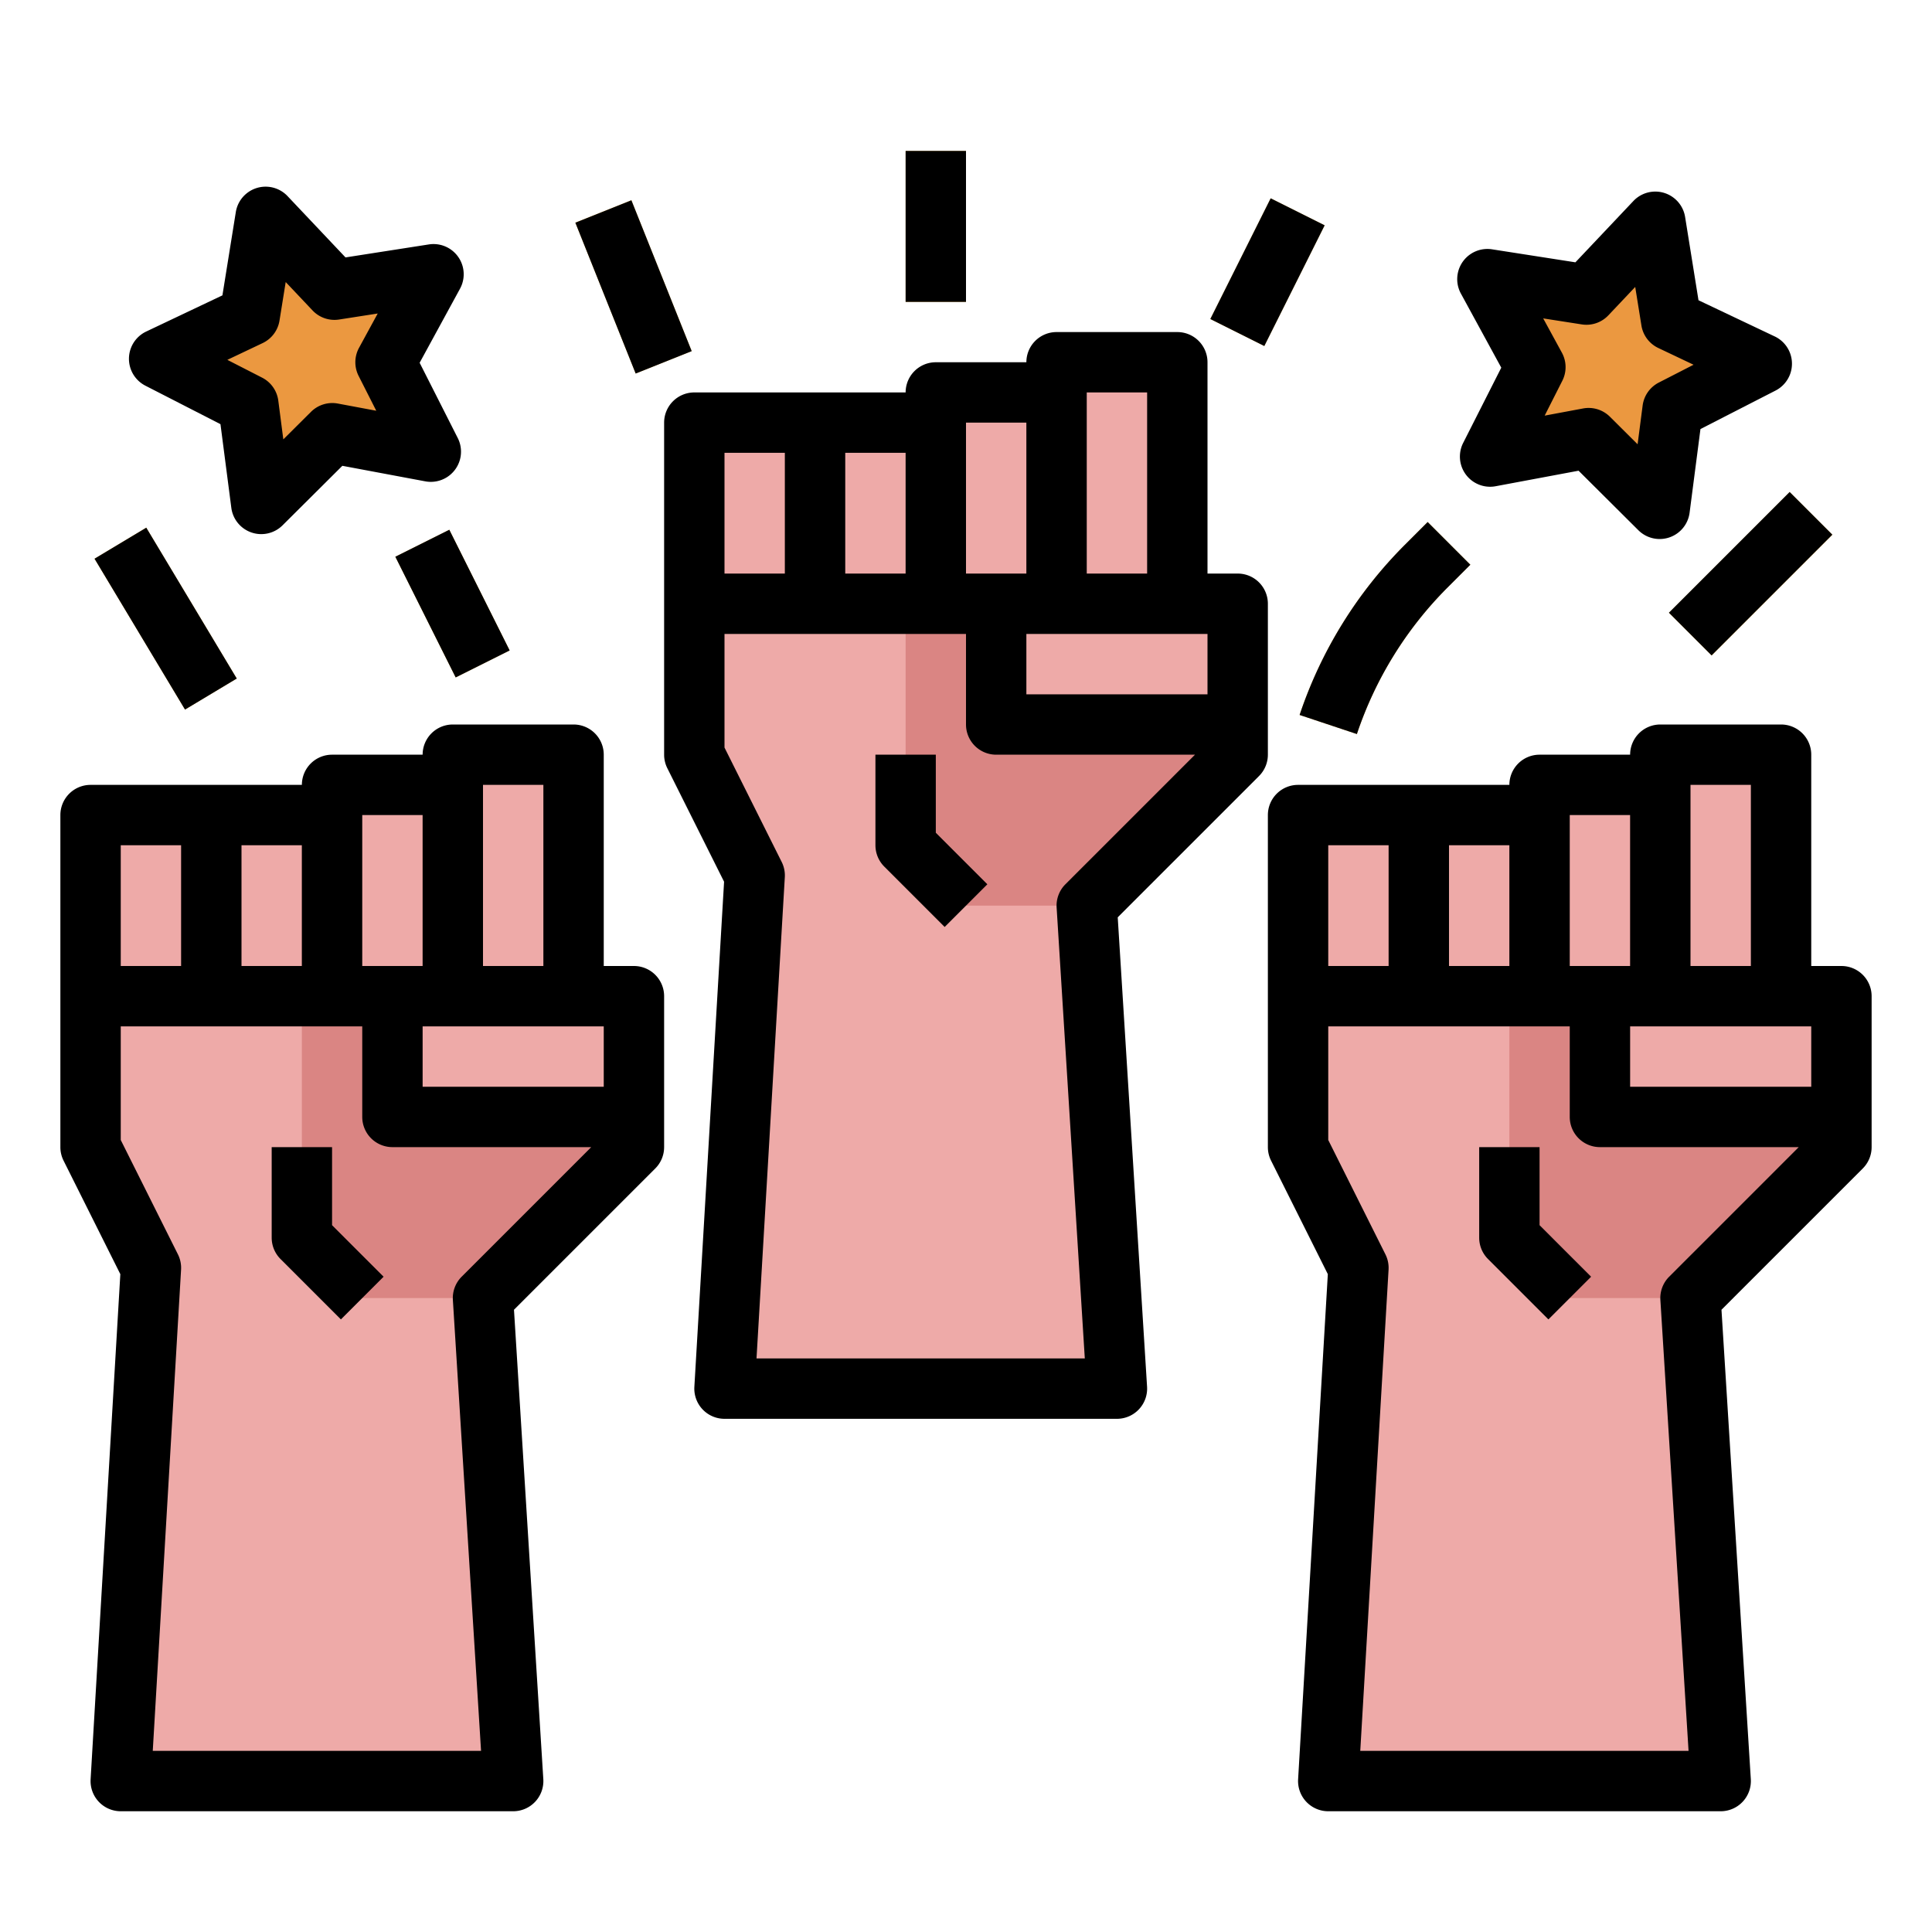 <svg id="filled_outline" height="512" viewBox="0 0 512 512" width="512" xmlns="http://www.w3.org/2000/svg" data-name="filled outline"><path d="m168 264v40l-40 40 8 128h-104l8-136-16-32v-48h128v8z" fill="#eeaaa8"/><path d="m96 344-16-16v-64h88v40l-40 40z" fill="#da8583"/><path d="m104 264h64v32h-64z" fill="#eeaaa8"/><path d="m120 200h32v64h-32z" fill="#eeaaa8"/><path d="m88 208h32v56h-32z" fill="#eeaaa8"/><path d="m56 216h32v48h-32z" fill="#eeaaa8"/><path d="m24 216h32v48h-32z" fill="#eeaaa8"/><path d="m48 216h8v48h-8z" fill="#da8583"/><path d="m80 216h8v48h-8z" fill="#da8583"/><path d="m112 208h8v56h-8z" fill="#da8583"/><path d="m328 160v40l-40 40 8 128h-104l8-136-16-32v-48h128v8z" fill="#eeaaa8"/><path d="m240 224 16 16h32l40-40v-40h-88z" fill="#da8583"/><path d="m264 160h64v32h-64z" fill="#eeaaa8"/><path d="m280 96h32v64h-32z" fill="#eeaaa8"/><path d="m248 104h32v56h-32z" fill="#eeaaa8"/><path d="m216 112h32v48h-32z" fill="#eeaaa8"/><path d="m184 112h32v48h-32z" fill="#eeaaa8"/><path d="m208 112h8v48h-8z" fill="#da8583"/><path d="m240 112h8v48h-8z" fill="#da8583"/><path d="m272 104h8v56h-8z" fill="#da8583"/><path d="m488 264v40l-40 40 8 128h-104l8-136-16-32v-56h128v16z" fill="#eeaaa8"/><path d="m400 264v64l16 16h32l40-40v-40z" fill="#da8583"/><path d="m424 264h64v32h-64z" fill="#eeaaa8"/><path d="m440 200h32v64h-32z" fill="#eeaaa8"/><path d="m408 208h32v56h-32z" fill="#eeaaa8"/><path d="m376 216h32v48h-32z" fill="#eeaaa8"/><path d="m344 216h32v48h-32z" fill="#eeaaa8"/><path d="m368 216h8v48h-8z" fill="#da8583"/><path d="m400 216h8v48h-8z" fill="#da8583"/><path d="m432 208h8v56h-8z" fill="#da8583"/><path d="m114.174 119.696-26.109-4.887-18.828 18.738-3.42-26.342-23.638-12.116 23.995-11.393 4.218-26.225 18.25 19.3 26.246-4.092-12.716 23.321z" fill="#eb9840"/><path d="m394.892 120.994 26.11-4.887 18.827 18.737 3.42-26.341 23.639-12.116-23.996-11.393-4.218-26.225-18.25 19.3-26.245-4.092 12.716 23.321z" fill="#eb9840"/><g fill="#ecb347"><path d="m112 142.111h16v35.777h-16z" transform="matrix(.894 -.447 .447 .894 -58.885 70.557)"/><path d="m359.59 194.53-15.18-5.06a115.757 115.757 0 0 1 27.821-45.015l6.112-6.112 11.314 11.314-6.111 6.111a99.67 99.67 0 0 0 -23.956 38.762z"/><path d="m36 140.676h16.001v46.648h-16.001z" transform="matrix(.857 -.514 .514 .857 -78.107 46.009)"/><path d="m160.001 54.46h16v43.081h-16z" transform="matrix(.928 -.371 .371 .928 -16.21 67.826)"/><path d="m318.111 64h35.777v16h-35.777z" transform="matrix(.447 -.894 .894 .447 121.337 340.328)"/><path d="m441.373 144h45.255v16h-45.255z" transform="matrix(.707 -.707 .707 .707 28.432 372.636)"/><path d="m240 40h16v40h-16z"/></g><path d="m31.889 337.665-7.875 133.865a8 8 0 0 0 7.986 8.47h104a8 8 0 0 0 7.984-8.5l-7.774-124.4 37.447-37.447a8 8 0 0 0 2.343-5.653v-40a8 8 0 0 0 -8-8h-8v-56a8 8 0 0 0 -8-8h-32a8 8 0 0 0 -8 8h-24a8 8 0 0 0 -8 8h-56a8 8 0 0 0 -8 8v88a7.994 7.994 0 0 0 .845 3.578zm80.111-65.665h48v16h-48zm32-64v48h-16v-48zm-48 8h16v40h-16zm-32 8h16v32h-16zm24 48h8v24a8 8 0 0 0 8 8h52.686l-34.343 34.343a8 8 0 0 0 -2.327 6.156l7.468 119.501h-87l7.5-127.53a8 8 0 0 0 -.831-4.048l-15.153-30.311v-30.111zm-56-48h16v32h-16z"/><path d="m90.343 349.657 11.314-11.314-13.657-13.656v-20.687h-16v24a8 8 0 0 0 2.343 5.657z"/><path d="m336 200v-40a8 8 0 0 0 -8-8h-8v-56a8 8 0 0 0 -8-8h-32a8 8 0 0 0 -8 8h-24a8 8 0 0 0 -8 8h-56a8 8 0 0 0 -8 8v88a7.994 7.994 0 0 0 .845 3.578l15.044 30.087-7.875 133.865a8 8 0 0 0 7.986 8.47h104a8 8 0 0 0 7.984-8.5l-7.774-124.4 37.447-37.447a8 8 0 0 0 2.343-5.653zm-64-32h48v16h-48zm32-64v48h-16v-48zm-48 8h16v40h-16zm-32 8h16v32h-16zm-32 0h16v32h-16zm90.343 114.343a8 8 0 0 0 -2.327 6.156l7.468 119.501h-87l7.5-127.53a8 8 0 0 0 -.831-4.048l-15.153-30.311v-30.111h64v24a8 8 0 0 0 8 8h52.686z"/><path d="m248 200h-16v24a8 8 0 0 0 2.343 5.657l16 16 11.314-11.314-13.657-13.656z"/><path d="m488 256h-8v-56a8 8 0 0 0 -8-8h-32a8 8 0 0 0 -8 8h-24a8 8 0 0 0 -8 8h-56a8 8 0 0 0 -8 8v88a7.994 7.994 0 0 0 .845 3.578l15.044 30.087-7.875 133.865a8 8 0 0 0 7.986 8.47h104a8 8 0 0 0 7.984-8.5l-7.774-124.4 37.447-37.447a8 8 0 0 0 2.343-5.653v-40a8 8 0 0 0 -8-8zm-56 16h48v16h-48zm32-64v48h-16v-48zm-48 8h16v40h-16zm-32 8h16v32h-16zm-32 0h16v32h-16zm90.343 114.343a8 8 0 0 0 -2.327 6.156l7.468 119.501h-87l7.5-127.53a8 8 0 0 0 -.831-4.048l-15.153-30.311v-30.111h64v24a8 8 0 0 0 8 8h52.686z"/><path d="m408 304h-16v24a8 8 0 0 0 2.343 5.657l16 16 11.314-11.314-13.657-13.656z"/><path d="m66.65 141.116a8 8 0 0 0 8.231-1.9l15.846-15.771 21.973 4.115a8 8 0 0 0 8.609-11.478l-10.1-19.945 10.7-19.628a8 8 0 0 0 -8.256-11.734l-22.09 3.444-15.358-16.245a8 8 0 0 0 -13.711 4.226l-3.551 22.073-20.2 9.589a8 8 0 0 0 -.218 14.346l19.9 10.2 2.878 22.17a8 8 0 0 0 5.347 6.538zm-6.4-45.753 9.352-4.44a8 8 0 0 0 4.467-5.956l1.645-10.222 7.113 7.523a7.992 7.992 0 0 0 7.045 2.408l10.228-1.595-4.952 9.089a8 8 0 0 0 -.113 7.445l4.678 9.236-10.177-1.905a8 8 0 0 0 -7.115 2.193l-7.337 7.3-1.333-10.266a8 8 0 0 0 -4.284-6.089z"/><path d="m470.319 89.16-20.2-9.589-3.547-22.071a8 8 0 0 0 -13.711-4.226l-15.361 16.243-22.09-3.445a8 8 0 0 0 -8.256 11.734l10.7 19.629-10.1 19.944a8 8 0 0 0 8.608 11.478l21.976-4.113 15.846 15.771a8 8 0 0 0 13.577-4.641l2.878-22.17 19.9-10.2a8 8 0 0 0 -.218-14.346zm-30.719 12.224a8 8 0 0 0 -4.285 6.089l-1.333 10.266-7.336-7.3a8 8 0 0 0 -7.116-2.193l-10.176 1.9 4.677-9.235a8 8 0 0 0 -.113-7.445l-4.956-9.09 10.229 1.595a7.988 7.988 0 0 0 7.045-2.408l7.114-7.522 1.644 10.222a8 8 0 0 0 4.467 5.956l9.352 4.44z"/><path d="m112 142.111h16v35.777h-16z" transform="matrix(.894 -.447 .447 .894 -58.885 70.557)"/><path d="m383.546 155.768 6.111-6.111-11.314-11.314-6.112 6.112a115.757 115.757 0 0 0 -27.821 45.015l15.18 5.06a99.67 99.67 0 0 1 23.956-38.762z"/><path d="m36 140.676h16.001v46.648h-16.001z" transform="matrix(.857 -.514 .514 .857 -78.107 46.009)"/><path d="m160.001 54.46h16v43.081h-16z" transform="matrix(.928 -.371 .371 .928 -16.21 67.832)"/><path d="m318.111 64h35.777v16h-35.777z" transform="matrix(.447 -.894 .894 .447 121.337 340.328)"/><path d="m441.373 144h45.255v16h-45.255z" transform="matrix(.707 -.707 .707 .707 28.422 372.617)"/><path d="m240 40h16v40h-16z"/></svg>